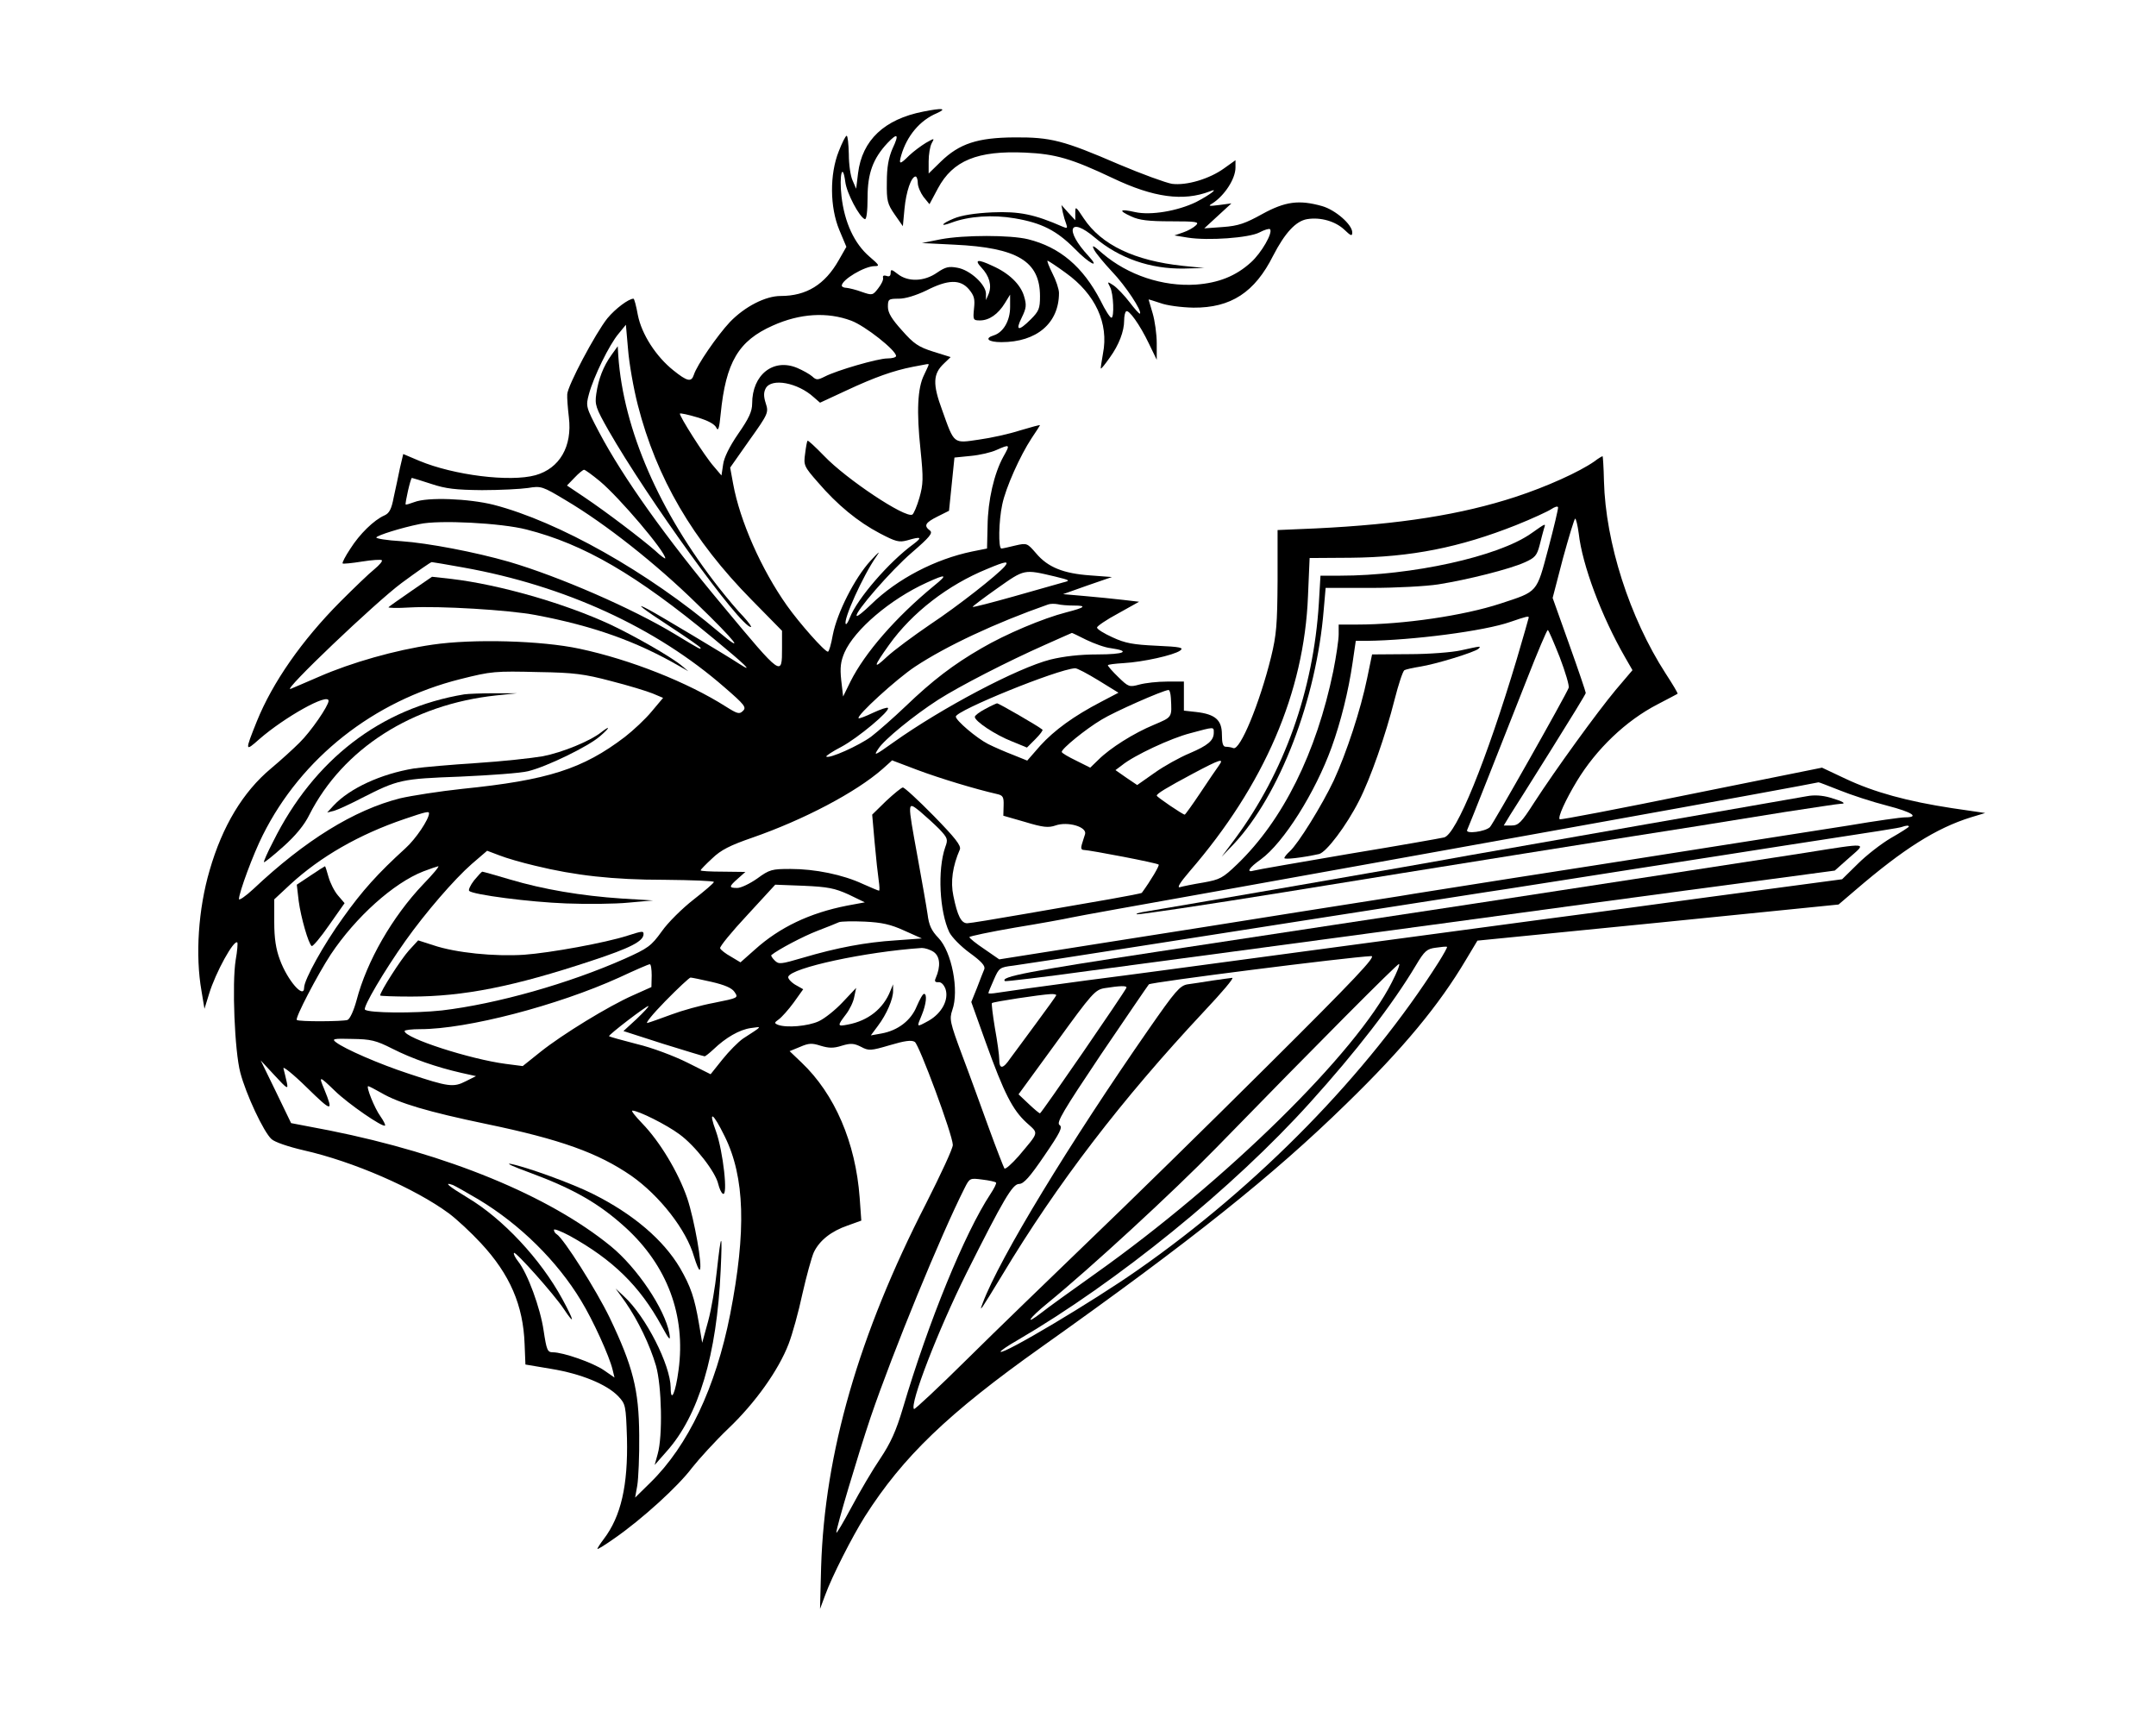 <?xml version="1.0" standalone="no"?>
<!DOCTYPE svg PUBLIC "-//W3C//DTD SVG 20010904//EN"
 "http://www.w3.org/TR/2001/REC-SVG-20010904/DTD/svg10.dtd">
<svg version="1.0" xmlns="http://www.w3.org/2000/svg"
 width="794pt" height="635pt" viewBox="0 0 794 635"
 preserveAspectRatio="xMidYMid meet">
<g transform="translate(0,635) scale(0.1,-0.1)"
fill="#000000" stroke="none">
<path d="M3400 5939 c-143 -28 -225 -105 -240 -227 l-7 -57 -13 30 c-8 17 -14
60 -14 97 -1 38 -4 68 -8 68 -4 0 -17 -26 -29 -57 -34 -85 -33 -206 2 -290
l26 -62 -28 -49 c-51 -90 -119 -132 -214 -132 -56 0 -132 -39 -187 -96 -46
-49 -122 -159 -133 -195 -9 -27 -24 -24 -75 17 -64 51 -117 133 -131 204 -6
33 -13 60 -16 60 -18 0 -67 -37 -96 -72 -44 -55 -147 -249 -148 -280 -1 -12 2
-51 6 -85 13 -107 -34 -188 -123 -213 -94 -26 -301 0 -428 53 l-59 25 -12 -51
c-6 -29 -16 -77 -23 -108 -8 -43 -16 -59 -34 -67 -39 -17 -92 -69 -126 -123
-18 -27 -31 -52 -28 -54 2 -2 34 1 71 7 37 6 70 8 73 5 4 -3 -9 -18 -27 -33
-19 -15 -75 -69 -126 -120 -142 -143 -249 -297 -307 -440 -45 -112 -44 -113 9
-66 93 81 255 172 255 141 0 -18 -65 -113 -107 -154 -22 -22 -69 -65 -105 -95
-103 -86 -179 -212 -226 -375 -42 -143 -53 -314 -30 -444 l11 -66 17 55 c24
79 92 202 104 189 2 -2 0 -31 -6 -64 -14 -86 -4 -336 17 -415 21 -80 86 -219
115 -245 12 -11 62 -28 118 -41 182 -41 410 -140 536 -233 28 -21 81 -70 117
-109 107 -115 156 -229 161 -372 l3 -75 95 -16 c110 -18 205 -57 247 -101 27
-29 28 -33 32 -155 4 -173 -22 -287 -85 -370 -13 -17 -24 -34 -24 -37 0 -3 29
15 63 39 101 70 235 192 285 259 26 33 86 99 134 145 99 94 185 215 222 311
14 36 37 119 51 185 15 66 34 135 42 153 21 44 64 78 125 99 l50 18 -6 84
c-15 204 -92 382 -214 498 l-44 42 39 16 c32 14 44 14 75 4 30 -9 47 -10 78 0
33 10 45 9 71 -4 28 -15 35 -15 106 6 54 16 80 20 92 12 16 -10 139 -341 140
-379 1 -12 -44 -108 -98 -215 -249 -485 -374 -921 -387 -1339 l-4 -155 19 51
c25 69 100 216 146 289 140 220 306 380 650 624 555 394 854 633 1123 896 210
204 342 364 441 531 l42 70 665 66 665 67 62 53 c177 152 297 228 425 268 l53
16 -123 18 c-163 25 -285 58 -391 108 l-87 41 -481 -97 c-264 -54 -483 -96
-485 -93 -8 7 22 72 63 140 72 119 181 223 297 283 39 20 72 38 74 39 2 2 -18
35 -44 75 -133 206 -221 482 -227 708 -1 51 -4 92 -5 92 -2 0 -16 -8 -30 -19
-56 -39 -175 -93 -291 -131 -199 -65 -424 -101 -736 -116 l-140 -6 0 -187 c-1
-160 -4 -199 -24 -281 -42 -170 -114 -345 -139 -335 -7 3 -20 5 -28 5 -10 0
-14 13 -14 45 0 53 -24 75 -95 83 l-45 5 0 53 0 54 -62 0 c-35 0 -80 -5 -102
-11 -37 -10 -40 -9 -77 27 -22 21 -39 41 -39 44 0 3 26 6 58 8 71 4 184 29
208 46 15 11 2 14 -87 18 -85 4 -115 9 -162 31 -31 14 -57 30 -57 36 0 5 35
29 78 52 l77 43 -60 7 c-33 4 -96 10 -140 14 l-80 7 90 32 90 31 -80 6 c-99 7
-156 30 -199 81 -33 38 -34 39 -77 29 -24 -6 -47 -11 -51 -11 -12 0 -10 102 3
162 13 63 66 180 108 244 17 25 31 47 31 48 0 2 -33 -7 -73 -19 -40 -13 -108
-28 -152 -34 -95 -14 -90 -18 -135 108 -36 97 -34 134 6 172 l25 24 -64 20
c-54 17 -72 29 -115 78 -38 42 -52 65 -52 87 0 28 2 30 40 30 25 0 63 12 101
30 80 41 125 42 157 5 20 -24 23 -36 19 -72 -4 -41 -3 -43 22 -43 34 0 67 23
92 64 l19 31 0 -46 c0 -50 -25 -93 -60 -104 -36 -11 -21 -25 28 -25 130 0 212
70 212 181 0 14 -11 47 -24 72 -13 26 -21 47 -18 47 2 0 33 -20 67 -45 109
-78 159 -186 137 -297 -5 -29 -9 -54 -8 -55 2 -2 16 16 33 40 34 47 53 97 53
137 0 15 3 30 7 33 9 10 51 -49 84 -118 l29 -60 0 61 c0 33 -7 83 -15 110 -8
27 -15 50 -15 51 0 1 19 -5 43 -13 24 -9 76 -16 122 -17 138 -1 226 56 294
192 43 83 83 127 125 134 50 8 104 -8 137 -39 24 -23 29 -25 29 -10 0 29 -62
83 -111 97 -85 24 -136 17 -220 -29 -63 -35 -89 -44 -145 -48 l-69 -5 50 46
50 46 -45 -6 c-39 -5 -42 -4 -25 6 44 28 85 90 85 132 l0 27 -42 -30 c-54 -39
-138 -64 -192 -57 -23 4 -111 36 -196 72 -204 88 -250 100 -385 99 -135 -1
-202 -23 -270 -89 l-45 -44 0 45 c0 25 5 55 11 66 11 20 11 20 -21 2 -18 -11
-45 -31 -61 -46 -35 -35 -40 -35 -30 0 21 72 69 129 131 155 40 18 20 20 -50
6z m-113 -136 c-15 -35 -21 -69 -21 -124 -1 -68 2 -80 29 -119 l30 -43 6 64
c6 64 25 119 41 119 4 0 8 -11 8 -24 0 -13 10 -36 21 -51 l22 -27 31 58 c55
103 146 140 322 132 111 -5 170 -22 322 -94 151 -72 260 -86 357 -49 37 15 2
-12 -50 -39 -68 -33 -167 -50 -225 -37 -57 13 -63 6 -14 -16 29 -14 65 -18
146 -18 95 0 106 -2 92 -15 -8 -8 -29 -20 -47 -26 l-32 -11 49 -8 c75 -12 226
-1 264 19 19 10 36 15 39 12 12 -12 -32 -88 -70 -122 -56 -51 -120 -76 -203
-82 -122 -8 -250 35 -343 114 -36 32 -42 34 -31 13 7 -13 37 -49 65 -79 50
-52 112 -146 103 -155 -2 -2 -19 17 -38 42 -19 25 -46 53 -59 62 -23 15 -24
15 -13 -6 13 -24 16 -113 5 -113 -5 0 -23 28 -40 63 -65 125 -150 197 -267
226 -65 16 -235 16 -321 0 l-70 -14 120 -6 c232 -11 315 -61 315 -190 0 -45
-4 -55 -34 -85 -45 -45 -58 -43 -33 7 17 35 18 46 8 79 -13 43 -55 84 -116
111 -55 26 -68 23 -41 -6 30 -32 39 -66 27 -97 l-10 -23 0 24 c-1 34 -59 87
-105 95 -32 6 -44 3 -75 -18 -47 -33 -107 -35 -145 -5 -23 18 -26 18 -26 4 0
-11 -5 -15 -15 -11 -10 3 -15 1 -13 -7 2 -7 -6 -24 -18 -39 -20 -26 -22 -26
-60 -13 -21 8 -47 14 -56 15 -10 0 -18 4 -18 8 0 22 84 72 121 72 20 0 17 4
-19 35 -56 48 -92 126 -103 222 -9 79 4 128 14 53 5 -41 52 -130 72 -137 6 -2
10 29 10 80 0 89 20 143 73 200 38 40 44 33 19 -20z m-152 -634 c51 -19 165
-109 165 -130 0 -5 -14 -9 -32 -9 -35 0 -187 -44 -231 -67 -26 -13 -31 -13
-46 1 -9 8 -34 22 -55 31 -88 37 -166 -25 -166 -131 0 -29 -12 -55 -51 -111
-33 -48 -53 -89 -56 -114 l-6 -40 -28 33 c-34 38 -130 190 -125 195 2 2 31 -4
64 -14 40 -12 64 -25 70 -38 7 -15 11 -2 16 50 19 192 66 270 192 326 100 45
201 51 289 18z m-786 -311 c69 -269 202 -497 419 -717 l112 -114 0 -63 c0
-107 1 -108 -218 155 -210 251 -367 472 -455 638 -50 95 -50 97 -38 142 17 63
75 182 109 222 l27 33 8 -91 c4 -51 20 -143 36 -205z m1071 149 c0 -2 -8 -19
-17 -38 -24 -48 -28 -134 -13 -275 11 -107 10 -127 -4 -177 -9 -31 -21 -59
-26 -62 -25 -15 -244 131 -325 216 -32 33 -59 58 -61 56 -2 -2 -6 -23 -9 -48
-6 -42 -4 -47 47 -105 72 -84 148 -146 228 -188 59 -31 71 -34 101 -26 51 15
57 12 24 -13 -91 -66 -208 -202 -235 -271 -6 -16 -13 -27 -15 -24 -12 12 64
180 112 248 17 24 10 19 -21 -15 -58 -63 -123 -191 -139 -273 -6 -34 -14 -62
-18 -62 -12 0 -105 105 -151 170 -94 133 -173 311 -198 448 l-11 60 71 101
c70 98 71 102 60 136 -8 25 -8 40 0 55 21 39 118 21 177 -33 l23 -20 97 45
c105 49 173 73 244 87 57 11 59 12 59 8z m275 -339 c-34 -62 -57 -161 -58
-255 l-2 -83 -55 -11 c-135 -28 -275 -100 -372 -195 -27 -26 -50 -45 -53 -42
-10 10 127 168 203 233 66 57 78 72 67 81 -24 18 -18 29 28 52 l42 21 10 98
10 98 60 6 c33 3 76 13 95 22 50 22 51 21 25 -25z m-1486 -90 c72 -60 241
-259 241 -284 0 -3 -17 9 -37 28 -48 42 -179 142 -261 197 l-64 43 28 29 c15
16 31 29 35 29 4 0 30 -19 58 -42z m-621 -10 c54 -18 90 -22 187 -23 66 0 143
4 170 8 48 8 53 6 138 -45 147 -87 333 -234 484 -382 143 -138 182 -189 81
-104 -262 222 -591 407 -830 469 -92 23 -244 29 -292 10 -16 -6 -30 -10 -32
-9 -3 4 18 98 23 98 2 0 34 -10 71 -22z m4114 -238 c-44 -165 -37 -157 -177
-203 -134 -44 -357 -77 -527 -77 l-68 0 0 -36 c0 -20 -9 -81 -20 -136 -62
-300 -185 -548 -353 -710 -54 -52 -64 -57 -125 -68 -37 -6 -76 -14 -86 -17
-13 -4 -1 16 35 58 275 318 422 659 436 1014 l6 140 151 1 c223 2 402 38 609
120 60 24 118 51 130 59 12 8 23 12 25 7 1 -5 -15 -73 -36 -152z m112 56 c13
-117 84 -306 171 -457 l27 -47 -62 -73 c-69 -83 -220 -291 -301 -416 -46 -72
-57 -83 -82 -83 l-29 0 23 38 c13 20 81 128 151 240 70 112 128 206 128 210 0
4 -27 84 -61 179 l-61 171 38 146 c22 80 42 146 45 146 3 0 9 -24 13 -54z
m-3875 14 c212 -54 404 -166 687 -400 120 -99 153 -131 97 -95 -45 30 -303
184 -334 200 -56 30 -28 7 81 -64 61 -40 110 -74 110 -77 0 -6 4 -9 -95 51
-155 94 -426 212 -610 266 -125 36 -298 69 -397 76 -54 3 -95 10 -92 14 5 8
90 35 159 49 71 16 301 4 394 -20z m-232 -140 c374 -67 709 -221 961 -441 74
-64 82 -74 68 -87 -13 -13 -20 -11 -63 16 -140 89 -351 173 -539 213 -140 30
-391 37 -541 15 -138 -20 -299 -66 -418 -118 -49 -21 -97 -42 -105 -45 -33
-11 312 318 409 390 57 42 107 77 111 77 3 0 56 -9 117 -20z m1993 4 c-29 -33
-171 -145 -275 -214 -60 -41 -132 -94 -159 -119 -52 -49 -50 -37 8 44 85 119
217 221 362 280 69 29 81 30 64 9z m185 -37 c57 -14 58 -15 30 -22 -16 -5 -97
-27 -180 -51 -82 -23 -151 -41 -153 -39 -2 1 39 32 90 68 102 72 98 71 213 44z
m-445 -34 c-141 -116 -255 -247 -308 -353 l-27 -55 -7 60 c-5 47 -2 69 12 102
37 84 168 196 302 257 74 34 80 31 28 -11z m514 -73 c50 0 43 -7 -27 -25 -86
-22 -223 -80 -312 -132 -104 -60 -181 -119 -280 -214 -44 -42 -101 -92 -127
-112 -45 -33 -156 -83 -165 -73 -2 2 23 19 56 36 60 32 181 133 171 143 -3 3
-27 -5 -55 -18 -27 -13 -51 -22 -53 -20 -9 9 140 145 208 190 115 76 296 161
490 229 8 3 24 3 35 1 11 -3 38 -5 59 -5z m1676 -44 c0 -2 -20 -71 -44 -153
-112 -374 -223 -647 -268 -657 -12 -3 -171 -31 -353 -61 -181 -31 -338 -58
-347 -61 -30 -9 -19 10 25 41 84 61 201 247 261 413 34 94 62 207 77 310 l12
82 41 0 c167 2 433 36 529 70 58 20 67 22 67 16z m114 -146 c21 -55 36 -106
33 -113 -11 -29 -279 -503 -290 -513 -18 -17 -90 -26 -84 -11 8 17 134 337
220 555 39 100 74 182 77 182 3 0 22 -45 44 -100z m-1744 64 c29 -14 70 -29
91 -31 76 -11 49 -23 -49 -23 -65 0 -125 -7 -174 -19 -121 -31 -398 -177 -578
-305 -70 -50 -74 -51 -55 -23 21 33 130 122 220 180 80 51 255 141 395 203 52
23 96 43 97 43 1 1 25 -11 53 -25z m46 -150 l73 -45 -63 -33 c-102 -53 -173
-105 -225 -162 l-48 -55 -52 21 c-29 11 -70 29 -92 40 -43 22 -119 87 -119
101 0 22 373 174 439 178 7 1 46 -20 87 -45z m-1796 -2 c63 -16 132 -37 154
-46 l38 -16 -42 -50 c-23 -28 -68 -70 -99 -94 -155 -118 -283 -159 -598 -191
-84 -9 -187 -25 -230 -35 -169 -43 -349 -154 -540 -334 -29 -27 -53 -43 -53
-37 0 24 53 167 88 236 142 284 408 494 727 574 116 29 126 30 290 26 128 -2
167 -7 265 -33z m2062 -62 c4 -73 6 -70 -62 -99 -75 -31 -162 -86 -205 -129
l-30 -29 -52 26 c-29 14 -53 28 -53 32 0 12 88 84 147 119 47 29 224 107 246
109 4 1 8 -12 9 -29z m158 -128 c0 -29 -21 -47 -89 -76 -36 -15 -94 -47 -129
-72 l-64 -45 -40 27 -40 28 24 18 c44 36 181 100 252 118 89 24 86 24 86 2z
m-1090 -138 c83 -31 212 -70 291 -88 23 -5 26 -11 25 -43 l-1 -37 80 -23 c66
-20 86 -22 112 -13 45 16 117 -5 109 -32 -3 -10 -9 -27 -12 -38 -4 -13 -2 -20
7 -20 25 -1 271 -48 276 -54 4 -3 -29 -59 -62 -104 -2 -2 -54 -12 -116 -23
-63 -11 -203 -35 -311 -54 -109 -19 -206 -35 -216 -35 -22 0 -36 27 -51 101
-11 52 -3 109 24 171 5 14 -17 42 -96 123 -57 58 -108 105 -114 105 -5 0 -33
-23 -62 -50 l-51 -50 9 -102 c5 -57 12 -120 15 -140 3 -21 4 -38 1 -38 -2 0
-29 11 -60 25 -73 34 -175 55 -266 55 -68 0 -77 -2 -122 -35 -27 -19 -60 -35
-74 -35 -32 0 -31 5 3 35 l27 24 -82 1 c-46 0 -83 2 -83 5 0 2 19 22 43 44 32
31 66 48 147 76 190 66 382 167 480 253 19 17 35 31 35 32 0 0 43 -16 95 -36z
m1109 17 c-8 -11 -39 -56 -68 -100 -30 -45 -56 -81 -58 -81 -7 0 -103 65 -103
70 0 7 32 27 135 82 100 53 114 57 94 29z m2285 -91 c42 -17 121 -43 176 -57
93 -24 121 -43 65 -43 -14 0 -107 -13 -207 -30 -101 -16 -241 -38 -313 -49
-71 -11 -229 -36 -350 -55 -121 -19 -380 -60 -575 -90 -195 -31 -382 -60 -415
-66 -33 -5 -202 -32 -375 -59 -173 -28 -492 -78 -708 -112 l-392 -62 -55 38
c-30 20 -55 40 -55 44 0 3 75 19 168 35 92 15 185 32 207 37 22 5 256 47 520
94 549 99 708 127 890 160 72 13 321 58 555 100 385 69 782 142 787 144 1 1
36 -13 77 -29z m-3315 -143 c31 -33 33 -38 22 -67 -29 -84 -21 -237 15 -313 9
-18 42 -52 75 -76 44 -32 58 -48 54 -60 -4 -9 -16 -40 -27 -69 l-21 -52 53
-148 c68 -189 99 -249 150 -296 46 -42 49 -31 -29 -124 -25 -28 -48 -49 -52
-45 -3 5 -29 71 -57 148 -28 77 -72 199 -99 270 -45 121 -47 132 -36 165 26
72 -2 215 -51 266 -26 27 -35 47 -40 87 -4 28 -21 124 -37 212 -38 209 -38
204 9 167 20 -17 52 -46 71 -65z m-1879 58 c0 -22 -49 -95 -87 -129 -101 -92
-159 -156 -230 -256 -71 -98 -143 -228 -143 -257 0 -44 -61 26 -89 102 -15 40
-21 79 -21 139 l0 84 59 55 c111 102 253 184 421 241 79 27 90 29 90 21z
m5450 -49 c0 -2 -29 -21 -66 -42 -36 -21 -91 -64 -122 -95 l-58 -57 -494 -66
c-272 -37 -560 -76 -640 -86 -266 -36 -963 -129 -1155 -155 -104 -14 -325 -44
-490 -65 -165 -22 -315 -43 -332 -46 -18 -3 -33 -4 -33 -1 0 2 9 25 20 49 19
44 22 46 72 52 29 4 240 36 468 72 349 55 898 140 1275 199 50 7 295 46 545
85 250 39 496 77 545 85 364 56 431 66 440 70 14 5 25 6 25 1z m-5060 -144
c147 -36 287 -52 478 -52 100 -1 182 -4 181 -8 0 -4 -34 -33 -75 -65 -41 -32
-94 -84 -117 -117 -39 -54 -50 -62 -137 -101 -205 -91 -470 -166 -672 -190
-100 -11 -271 -10 -284 3 -8 9 71 143 149 253 73 103 180 227 244 283 l57 49
45 -17 c25 -10 84 -27 131 -38z m-412 -69 c-113 -119 -207 -282 -245 -427 -10
-37 -24 -68 -33 -72 -17 -6 -181 -7 -187 0 -7 7 76 166 125 241 92 138 231
263 341 306 26 10 50 18 55 19 5 0 -20 -30 -56 -67z m1567 -37 l60 -29 -65
-12 c-138 -27 -249 -80 -340 -162 l-53 -47 -35 21 c-20 11 -38 25 -40 31 -2 6
43 61 100 122 l103 112 105 -4 c89 -4 114 -9 165 -32z m205 -133 l65 -29 -96
-7 c-111 -7 -217 -27 -342 -64 -82 -24 -89 -25 -104 -10 -9 9 -15 18 -12 20
26 21 117 69 169 89 36 14 72 28 80 32 8 3 51 4 95 2 62 -3 95 -10 145 -33z
m1969 -115 c-261 -412 -665 -825 -1109 -1135 -164 -115 -495 -312 -505 -301
-3 2 26 22 63 43 368 215 793 560 1076 874 169 187 304 361 391 507 31 52 40
60 73 64 20 3 39 5 41 3 2 -1 -12 -26 -30 -55z m-1860 36 c23 -17 26 -52 7
-96 -5 -11 -3 -16 10 -15 10 1 20 -9 26 -25 13 -39 -13 -89 -62 -117 -46 -25
-45 -26 -25 22 16 39 20 77 8 77 -5 0 -16 -21 -27 -46 -21 -52 -69 -89 -130
-100 l-39 -7 26 35 c32 42 57 100 56 130 l0 23 -10 -24 c-26 -66 -82 -110
-156 -124 -40 -8 -40 -5 -8 37 14 18 28 47 31 65 l7 33 -49 -52 c-27 -29 -67
-61 -89 -71 -39 -18 -118 -25 -150 -13 -14 6 -14 8 3 20 11 8 36 36 55 62 l35
49 -30 17 c-16 10 -27 23 -25 29 11 33 284 92 492 106 11 0 31 -6 44 -15z
m1231 -417 c-223 -222 -520 -513 -660 -647 -140 -135 -342 -330 -447 -434
-106 -105 -195 -188 -197 -185 -17 17 88 289 194 502 136 271 169 327 193 327
17 0 40 26 93 104 59 86 68 105 56 113 -13 8 14 53 152 259 93 137 172 253
177 259 8 8 732 100 819 104 20 1 -60 -84 -380 -402z m-2270 331 l-1 -43 -67
-30 c-91 -40 -262 -145 -342 -209 l-65 -52 -62 8 c-131 17 -373 95 -373 121 0
4 26 7 58 7 172 0 505 87 732 190 58 27 108 49 113 49 4 1 7 -18 7 -41z m2726
-25 c-131 -260 -611 -732 -1093 -1074 -87 -62 -175 -125 -196 -142 -67 -52
-49 -23 21 34 159 130 460 407 622 573 372 382 665 676 672 676 5 0 -7 -30
-26 -67z m-2505 1 c47 -11 74 -22 84 -37 15 -22 14 -22 -75 -40 -49 -9 -120
-29 -157 -43 -38 -14 -77 -28 -88 -31 -11 -4 18 32 65 80 47 48 89 87 93 87 4
0 39 -7 78 -16z m1527 -22 c-7 -17 -313 -462 -318 -462 -3 0 -22 16 -42 35
l-37 35 140 192 c131 181 142 193 177 199 57 9 84 10 80 1z m-258 -27 c0 -2
-33 -48 -73 -102 -40 -54 -83 -113 -96 -130 -27 -40 -41 -42 -41 -5 0 15 -7
67 -16 116 -8 48 -13 90 -11 92 5 5 178 31 215 33 12 1 22 -1 22 -4z m-1546
-88 l-48 -44 146 -47 c81 -25 149 -46 153 -46 3 0 18 12 33 26 45 43 95 72
137 78 43 6 45 9 -29 -39 -17 -12 -51 -46 -75 -76 l-44 -55 -86 43 c-48 24
-130 55 -185 68 -55 14 -101 27 -103 29 -4 4 141 115 145 111 2 -2 -18 -23
-44 -48z m-899 -109 c73 -37 162 -68 254 -89 l54 -12 -38 -19 c-45 -23 -63
-21 -210 28 -107 35 -236 91 -268 116 -16 12 -9 14 60 12 68 -1 87 -5 148 -36z
m-389 -123 c-4 17 -9 39 -12 50 -4 11 35 -20 86 -70 93 -91 99 -92 64 -6 -21
50 -19 50 39 -6 49 -48 177 -136 185 -128 2 2 -5 17 -17 34 -22 30 -54 111
-45 111 3 0 24 -11 47 -24 66 -39 176 -71 387 -115 275 -57 413 -107 535 -191
104 -73 203 -199 231 -298 9 -29 18 -51 21 -48 11 11 -20 185 -46 263 -33 96
-101 209 -166 276 -25 26 -42 47 -36 47 22 0 126 -52 173 -87 58 -42 133 -139
143 -183 4 -16 11 -33 17 -36 20 -13 1 156 -25 229 -30 81 -12 72 32 -18 74
-150 80 -347 20 -655 -53 -269 -155 -484 -294 -620 l-56 -55 8 45 c4 25 8 108
7 185 -1 167 -23 253 -109 433 -49 101 -169 291 -195 307 -6 3 -10 11 -10 16
0 5 26 -5 58 -22 159 -88 258 -185 338 -331 30 -55 34 -58 29 -28 -17 90 -119
242 -216 321 -228 186 -601 339 -1036 426 l-141 27 -56 116 -56 115 51 -55
c48 -52 51 -53 45 -25z m2612 -370 c3 -2 -7 -22 -21 -43 -94 -143 -227 -467
-322 -788 -25 -84 -45 -128 -83 -185 -28 -41 -75 -121 -106 -179 -31 -58 -56
-100 -56 -94 0 19 79 284 126 424 84 246 259 672 346 844 19 38 20 38 66 32
25 -3 48 -8 50 -11z m-1906 -62 c153 -92 290 -227 378 -373 44 -72 104 -204
116 -254 l7 -29 -39 27 c-41 28 -150 66 -188 66 -20 0 -23 8 -34 80 -12 83
-59 211 -94 255 -11 14 -18 28 -15 31 6 6 148 -153 183 -206 42 -63 40 -47 -5
36 -80 147 -219 296 -350 374 -68 41 -90 59 -53 46 9 -4 52 -28 94 -53z"/>
<path d="M3914 5568 c3 -14 9 -34 13 -44 5 -14 3 -16 -13 -9 -105 46 -160 57
-259 53 -65 -3 -115 -11 -143 -23 -46 -19 -53 -32 -8 -15 64 24 152 30 233 16
100 -17 154 -45 221 -112 53 -55 97 -77 50 -26 -89 96 -70 147 24 67 90 -76
204 -116 328 -114 l75 2 -79 8 c-178 19 -300 77 -365 175 -29 44 -31 46 -31
20 l0 -27 -26 28 -25 28 5 -27z"/>
<path d="M2252 5043 c-30 -42 -48 -88 -56 -143 -6 -41 -2 -52 45 -135 143
-250 484 -722 524 -724 5 -1 -7 16 -26 37 -20 20 -61 69 -91 107 -220 280
-352 583 -371 855 l-2 35 -23 -32z"/>
<path d="M5638 4385 c-121 -85 -440 -155 -703 -155 l-72 0 -6 -102 c-20 -320
-127 -621 -308 -866 l-50 -67 45 47 c169 181 304 532 331 863 l7 80 167 0 c91
0 203 6 248 13 107 17 263 56 318 81 38 17 45 25 55 63 6 24 13 51 16 61 7 21
9 22 -48 -18z"/>
<path d="M1514 4173 c-42 -29 -79 -55 -83 -59 -3 -3 32 -4 79 -1 109 6 363 -9
463 -28 211 -40 369 -96 527 -187 l35 -20 -25 21 c-40 33 -173 109 -262 151
-168 78 -408 147 -585 168 l-72 8 -77 -53z"/>
<path d="M5380 3955 c-30 -7 -116 -14 -191 -14 l-136 -1 -18 -87 c-24 -117
-76 -275 -123 -377 -43 -91 -131 -233 -162 -261 -11 -10 -20 -21 -20 -25 0 -6
64 1 128 15 27 7 101 105 147 196 42 82 98 242 131 373 14 55 30 104 36 108 6
3 32 9 57 13 55 8 202 53 216 66 11 11 8 10 -65 -6z"/>
<path d="M3628 3739 c-21 -11 -38 -24 -38 -29 0 -16 75 -66 136 -90 l56 -23
31 31 c17 17 29 33 26 35 -15 13 -161 97 -167 97 -4 -1 -24 -10 -44 -21z"/>
<path d="M1710 3793 c-308 -51 -554 -240 -704 -542 -21 -40 -36 -75 -34 -76 2
-2 34 24 71 57 45 40 78 80 96 117 124 244 379 407 688 440 l78 8 -85 0 c-47
0 -96 -2 -110 -4z"/>
<path d="M2215 3654 c-41 -33 -144 -75 -216 -89 -41 -7 -150 -19 -244 -25 -93
-6 -197 -15 -231 -20 -121 -20 -236 -73 -295 -136 l-24 -26 25 6 c14 4 60 25
104 48 132 67 144 70 361 78 110 5 223 13 250 20 67 16 222 91 265 129 36 31
40 42 5 15z"/>
<path d="M6655 3418 c-22 -4 -287 -50 -590 -103 -302 -53 -597 -105 -655 -115
-143 -27 -1123 -196 -1185 -206 -27 -4 -45 -9 -38 -11 6 -2 249 34 540 81 535
87 1319 212 1538 246 66 11 206 33 310 50 105 16 196 30 204 30 23 0 8 9 -40
23 -28 8 -58 10 -84 5z"/>
<path d="M1144 3126 l-51 -34 7 -60 c8 -60 36 -158 48 -166 4 -2 33 32 64 77
l57 81 -24 28 c-14 16 -29 47 -35 68 -6 22 -12 40 -13 40 -1 0 -25 -15 -53
-34z"/>
<path d="M6645 3209 c-149 -23 -818 -126 -1205 -185 -335 -51 -694 -105 -1173
-178 -480 -73 -585 -93 -566 -109 2 -2 146 15 319 39 281 37 977 131 1260 169
58 8 303 41 545 74 242 33 551 74 686 92 l246 33 54 48 c64 56 74 55 -166 17z"/>
<path d="M1746 3108 c-14 -18 -22 -36 -18 -39 15 -14 222 -41 357 -46 77 -3
181 -2 230 3 l90 8 -115 7 c-150 10 -290 34 -411 70 -54 16 -100 29 -103 29
-2 0 -16 -15 -30 -32z"/>
<path d="M2310 2904 c-81 -26 -283 -63 -380 -70 -109 -7 -251 7 -334 35 l-56
18 -34 -37 c-29 -32 -106 -152 -106 -166 0 -2 51 -4 113 -4 194 0 380 37 666
132 143 47 191 72 191 98 0 12 -4 12 -60 -6z"/>
<path d="M4465 2739 c-33 -5 -74 -12 -92 -14 -28 -5 -45 -25 -141 -163 -292
-420 -551 -845 -613 -1011 -15 -39 -7 -26 71 102 203 338 440 647 742 970 66
70 114 126 106 126 -7 -1 -40 -5 -73 -10z"/>
<path d="M1950 2032 c162 -60 255 -113 353 -202 155 -141 223 -325 196 -525
-11 -85 -29 -124 -29 -65 -1 83 -91 261 -171 335 l-32 30 36 -50 c47 -68 90
-157 113 -235 21 -75 25 -259 6 -325 l-11 -40 44 50 c118 132 185 355 199 666
7 146 2 146 -14 -1 -6 -58 -20 -141 -32 -185 l-22 -80 -12 71 c-16 94 -30 136
-70 205 -61 103 -172 198 -320 272 -75 38 -246 100 -304 111 -19 3 12 -11 70
-32z"/>
</g>
</svg>
